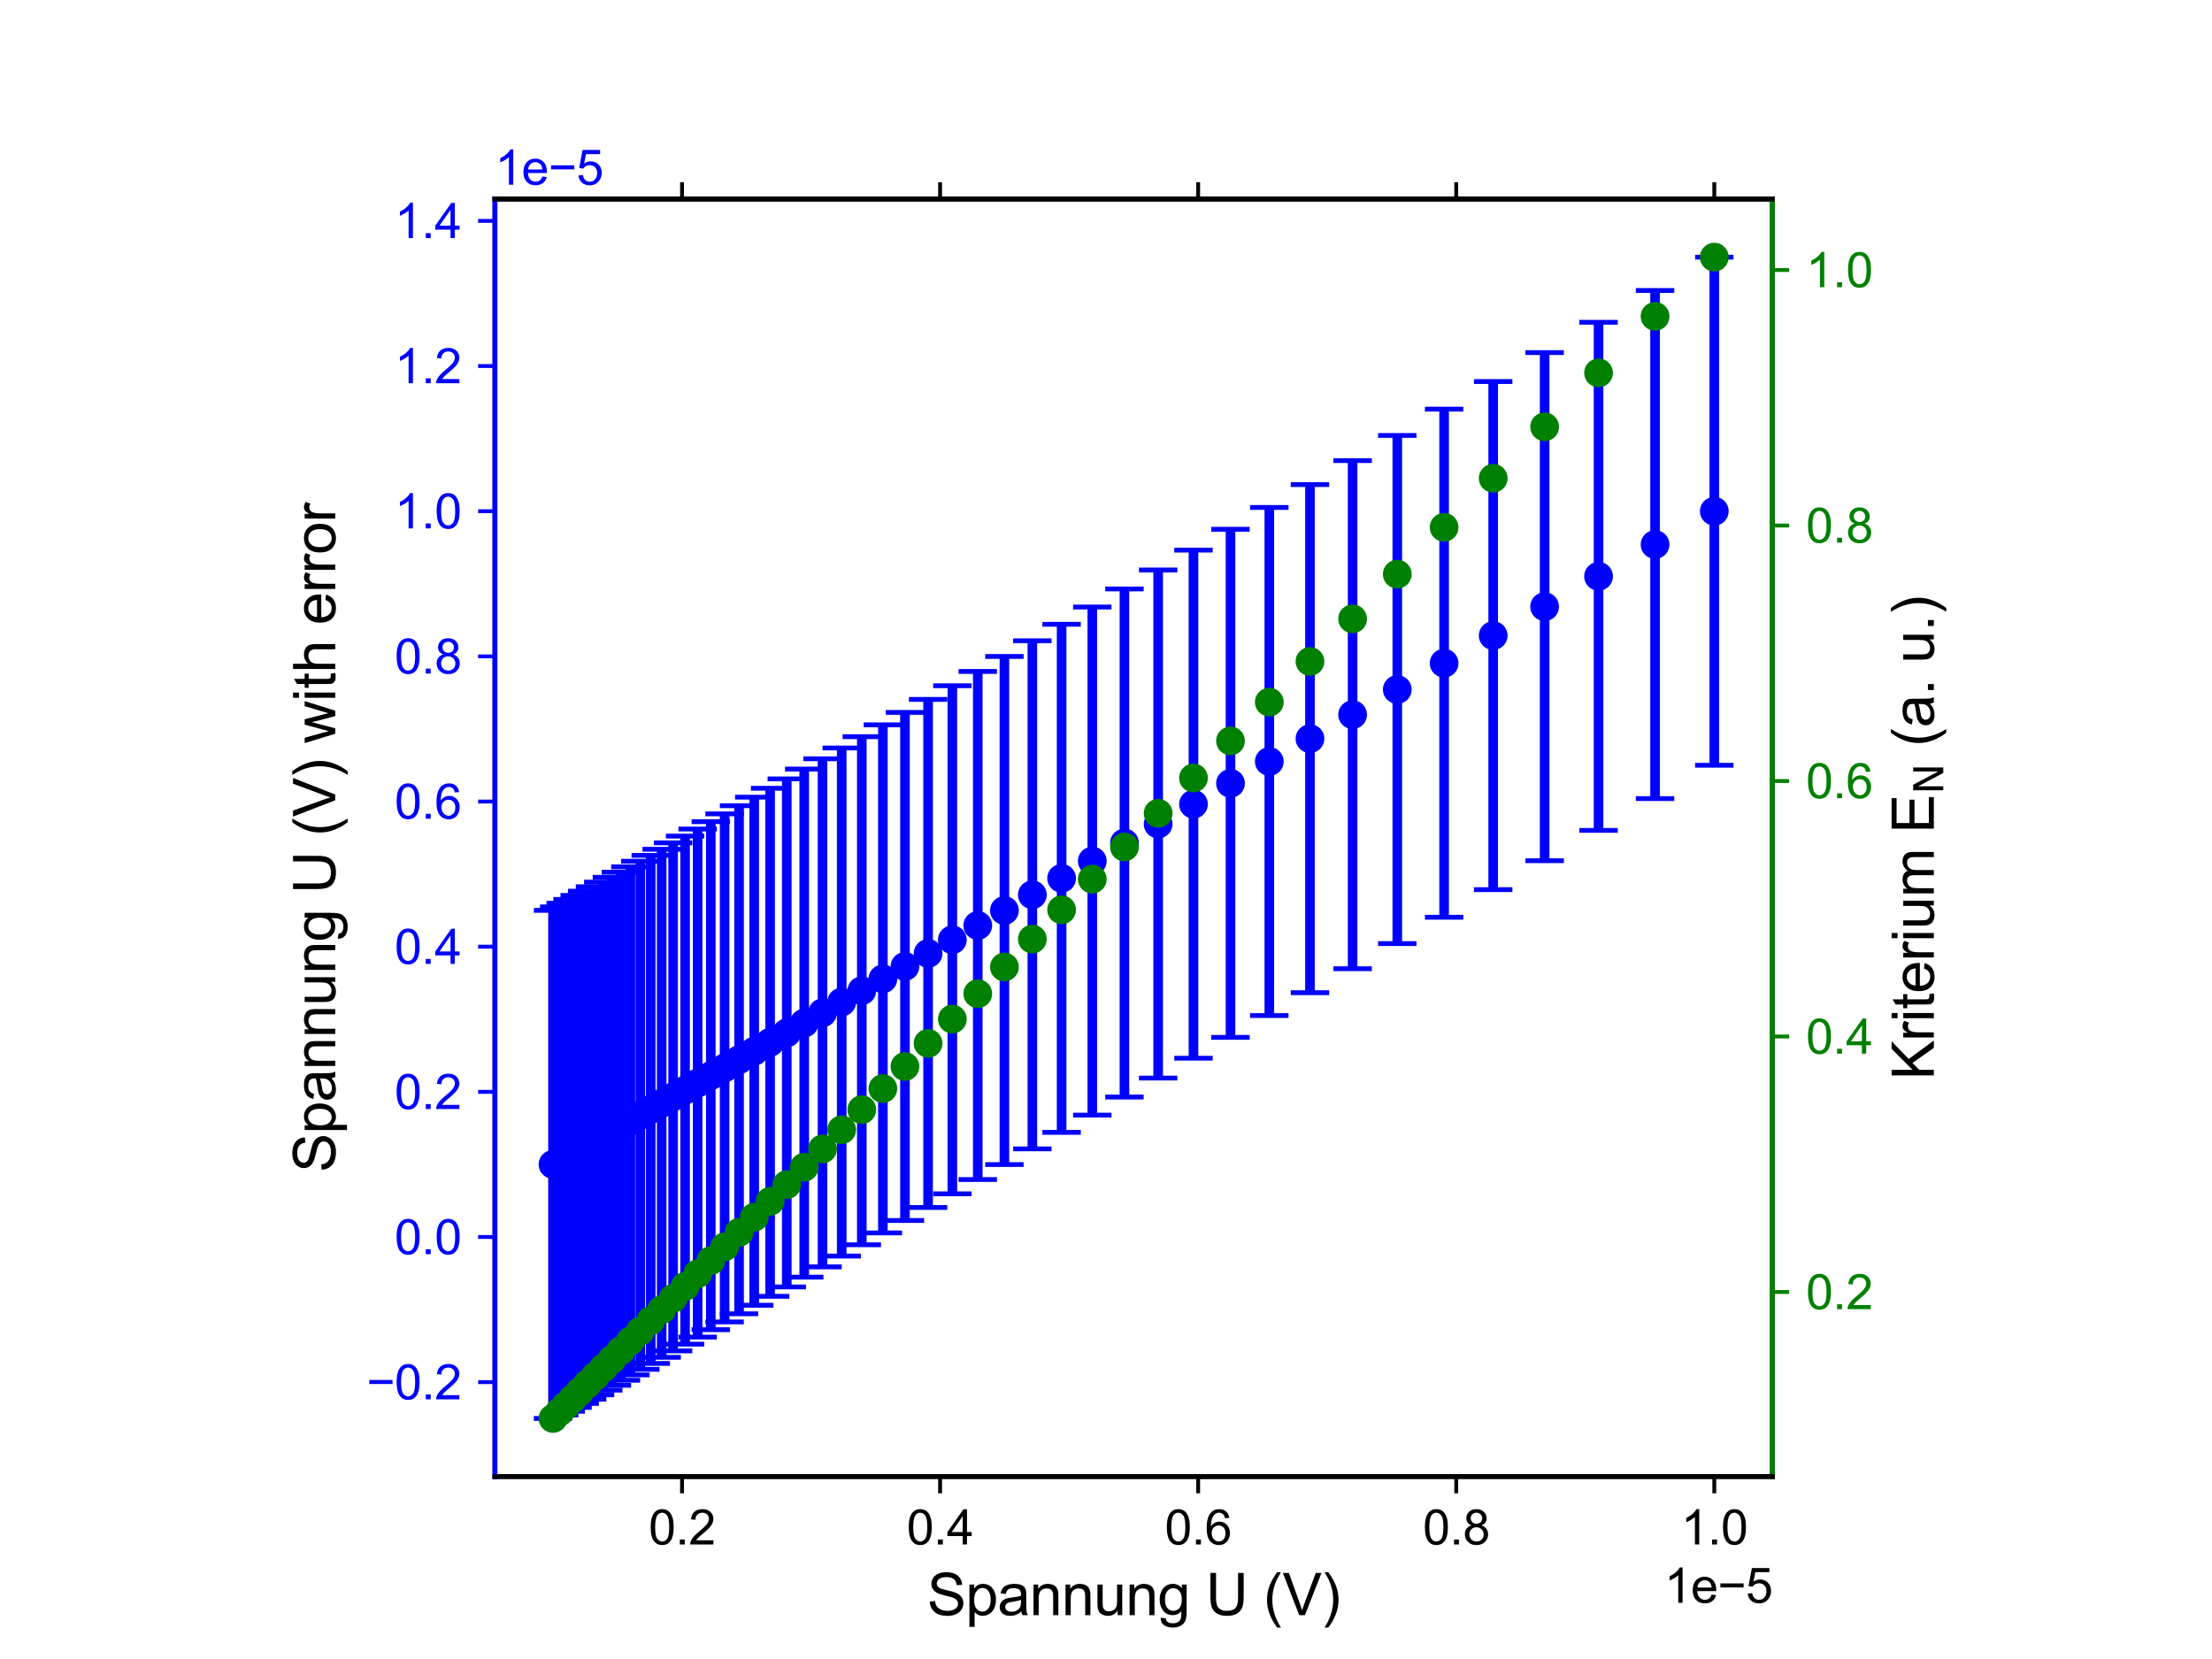 <?xml version="1.0" encoding="utf-8" standalone="no"?>
<!DOCTYPE svg PUBLIC "-//W3C//DTD SVG 1.1//EN"
  "http://www.w3.org/Graphics/SVG/1.1/DTD/svg11.dtd">
<svg height="345.6pt" version="1.1" viewBox="0 0 460.8 345.6" width="460.8pt" xmlns="http://www.w3.org/2000/svg" xmlns:xlink="http://www.w3.org/1999/xlink">
 <defs>
  <style type="text/css">*{stroke-linecap:butt;stroke-linejoin:round;}</style>
 </defs>
 <g id="figure_1">
  <g id="patch_1">
   <path d="M 0 345.6 
L 460.8 345.6 
L 460.8 0 
L 0 0 
z
" style="fill:#ffffff;"/>
  </g>
  <g id="axes_1">
   <g id="patch_2">
    <path d="M 103.104 307.584 
L 369.216 307.584 
L 369.216 41.472 
L 103.104 41.472 
z
" style="fill:#ffffff;"/>
   </g>
   <g id="matplotlib.axis_1">
    <g id="xtick_1">
     <g id="line2d_1">
      <defs>
       <path d="M 0 0 
L 0 3.5 
" id="m801ba974cd" style="stroke:#000000;stroke-width:0.8;"/>
      </defs>
      <g>
       <use style="stroke:#000000;stroke-width:0.8;" x="142.08" xlink:href="#m801ba974cd" y="307.584"/>
      </g>
     </g>
     <g id="line2d_2">
      <defs>
       <path d="M 0 0 
L 0 -3.5 
" id="m99ee99dbc4" style="stroke:#000000;stroke-width:0.8;"/>
      </defs>
      <g>
       <use style="stroke:#000000;stroke-width:0.8;" x="142.08" xlink:href="#m99ee99dbc4" y="41.472"/>
      </g>
     </g>
     <g id="text_1">
      <!-- 0.2 -->
      <g transform="translate(135.13 321.742)scale(0.1 -0.1)">
       <defs>
        <path d="M 266 2259 
Q 266 3072 433 3567 
Q 600 4063 929 4331 
Q 1259 4600 1759 4600 
Q 2128 4600 2406 4451 
Q 2684 4303 2865 4023 
Q 3047 3744 3150 3342 
Q 3253 2941 3253 2259 
Q 3253 1453 3087 958 
Q 2922 463 2592 192 
Q 2263 -78 1759 -78 
Q 1097 -78 719 397 
Q 266 969 266 2259 
z
M 844 2259 
Q 844 1131 1108 757 
Q 1372 384 1759 384 
Q 2147 384 2411 759 
Q 2675 1134 2675 2259 
Q 2675 3391 2411 3762 
Q 2147 4134 1753 4134 
Q 1366 4134 1134 3806 
Q 844 3388 844 2259 
z
" id="ArialMT-30" transform="scale(0.016)"/>
        <path d="M 581 0 
L 581 641 
L 1222 641 
L 1222 0 
L 581 0 
z
" id="ArialMT-2e" transform="scale(0.016)"/>
        <path d="M 3222 541 
L 3222 0 
L 194 0 
Q 188 203 259 391 
Q 375 700 629 1000 
Q 884 1300 1366 1694 
Q 2113 2306 2375 2664 
Q 2638 3022 2638 3341 
Q 2638 3675 2398 3904 
Q 2159 4134 1775 4134 
Q 1369 4134 1125 3890 
Q 881 3647 878 3216 
L 300 3275 
Q 359 3922 746 4261 
Q 1134 4600 1788 4600 
Q 2447 4600 2831 4234 
Q 3216 3869 3216 3328 
Q 3216 3053 3103 2787 
Q 2991 2522 2730 2228 
Q 2469 1934 1863 1422 
Q 1356 997 1212 845 
Q 1069 694 975 541 
L 3222 541 
z
" id="ArialMT-32" transform="scale(0.016)"/>
       </defs>
       <use xlink:href="#ArialMT-30"/>
       <use x="55.615" xlink:href="#ArialMT-2e"/>
       <use x="83.398" xlink:href="#ArialMT-32"/>
      </g>
     </g>
    </g>
    <g id="xtick_2">
     <g id="line2d_3">
      <g>
       <use style="stroke:#000000;stroke-width:0.8;" x="195.84" xlink:href="#m801ba974cd" y="307.584"/>
      </g>
     </g>
     <g id="line2d_4">
      <g>
       <use style="stroke:#000000;stroke-width:0.8;" x="195.84" xlink:href="#m99ee99dbc4" y="41.472"/>
      </g>
     </g>
     <g id="text_2">
      <!-- 0.4 -->
      <g transform="translate(188.89 321.742)scale(0.1 -0.1)">
       <defs>
        <path d="M 2069 0 
L 2069 1097 
L 81 1097 
L 81 1613 
L 2172 4581 
L 2631 4581 
L 2631 1613 
L 3250 1613 
L 3250 1097 
L 2631 1097 
L 2631 0 
L 2069 0 
z
M 2069 1613 
L 2069 3678 
L 634 1613 
L 2069 1613 
z
" id="ArialMT-34" transform="scale(0.016)"/>
       </defs>
       <use xlink:href="#ArialMT-30"/>
       <use x="55.615" xlink:href="#ArialMT-2e"/>
       <use x="83.398" xlink:href="#ArialMT-34"/>
      </g>
     </g>
    </g>
    <g id="xtick_3">
     <g id="line2d_5">
      <g>
       <use style="stroke:#000000;stroke-width:0.8;" x="249.6" xlink:href="#m801ba974cd" y="307.584"/>
      </g>
     </g>
     <g id="line2d_6">
      <g>
       <use style="stroke:#000000;stroke-width:0.8;" x="249.6" xlink:href="#m99ee99dbc4" y="41.472"/>
      </g>
     </g>
     <g id="text_3">
      <!-- 0.6 -->
      <g transform="translate(242.65 321.742)scale(0.1 -0.1)">
       <defs>
        <path d="M 3184 3459 
L 2625 3416 
Q 2550 3747 2413 3897 
Q 2184 4138 1850 4138 
Q 1581 4138 1378 3988 
Q 1113 3794 959 3422 
Q 806 3050 800 2363 
Q 1003 2672 1297 2822 
Q 1591 2972 1913 2972 
Q 2475 2972 2870 2558 
Q 3266 2144 3266 1488 
Q 3266 1056 3080 686 
Q 2894 316 2569 119 
Q 2244 -78 1831 -78 
Q 1128 -78 684 439 
Q 241 956 241 2144 
Q 241 3472 731 4075 
Q 1159 4600 1884 4600 
Q 2425 4600 2770 4297 
Q 3116 3994 3184 3459 
z
M 888 1484 
Q 888 1194 1011 928 
Q 1134 663 1356 523 
Q 1578 384 1822 384 
Q 2178 384 2434 671 
Q 2691 959 2691 1453 
Q 2691 1928 2437 2201 
Q 2184 2475 1800 2475 
Q 1419 2475 1153 2201 
Q 888 1928 888 1484 
z
" id="ArialMT-36" transform="scale(0.016)"/>
       </defs>
       <use xlink:href="#ArialMT-30"/>
       <use x="55.615" xlink:href="#ArialMT-2e"/>
       <use x="83.398" xlink:href="#ArialMT-36"/>
      </g>
     </g>
    </g>
    <g id="xtick_4">
     <g id="line2d_7">
      <g>
       <use style="stroke:#000000;stroke-width:0.8;" x="303.36" xlink:href="#m801ba974cd" y="307.584"/>
      </g>
     </g>
     <g id="line2d_8">
      <g>
       <use style="stroke:#000000;stroke-width:0.8;" x="303.36" xlink:href="#m99ee99dbc4" y="41.472"/>
      </g>
     </g>
     <g id="text_4">
      <!-- 0.8 -->
      <g transform="translate(296.41 321.742)scale(0.1 -0.1)">
       <defs>
        <path d="M 1131 2484 
Q 781 2613 612 2850 
Q 444 3088 444 3419 
Q 444 3919 803 4259 
Q 1163 4600 1759 4600 
Q 2359 4600 2725 4251 
Q 3091 3903 3091 3403 
Q 3091 3084 2923 2848 
Q 2756 2613 2416 2484 
Q 2838 2347 3058 2040 
Q 3278 1734 3278 1309 
Q 3278 722 2862 322 
Q 2447 -78 1769 -78 
Q 1091 -78 675 323 
Q 259 725 259 1325 
Q 259 1772 486 2073 
Q 713 2375 1131 2484 
z
M 1019 3438 
Q 1019 3113 1228 2906 
Q 1438 2700 1772 2700 
Q 2097 2700 2305 2904 
Q 2513 3109 2513 3406 
Q 2513 3716 2298 3927 
Q 2084 4138 1766 4138 
Q 1444 4138 1231 3931 
Q 1019 3725 1019 3438 
z
M 838 1322 
Q 838 1081 952 856 
Q 1066 631 1291 507 
Q 1516 384 1775 384 
Q 2178 384 2440 643 
Q 2703 903 2703 1303 
Q 2703 1709 2433 1975 
Q 2163 2241 1756 2241 
Q 1359 2241 1098 1978 
Q 838 1716 838 1322 
z
" id="ArialMT-38" transform="scale(0.016)"/>
       </defs>
       <use xlink:href="#ArialMT-30"/>
       <use x="55.615" xlink:href="#ArialMT-2e"/>
       <use x="83.398" xlink:href="#ArialMT-38"/>
      </g>
     </g>
    </g>
    <g id="xtick_5">
     <g id="line2d_9">
      <g>
       <use style="stroke:#000000;stroke-width:0.8;" x="357.12" xlink:href="#m801ba974cd" y="307.584"/>
      </g>
     </g>
     <g id="line2d_10">
      <g>
       <use style="stroke:#000000;stroke-width:0.8;" x="357.12" xlink:href="#m99ee99dbc4" y="41.472"/>
      </g>
     </g>
     <g id="text_5">
      <!-- 1.0 -->
      <g transform="translate(350.17 321.742)scale(0.1 -0.1)">
       <defs>
        <path d="M 2384 0 
L 1822 0 
L 1822 3584 
Q 1619 3391 1289 3197 
Q 959 3003 697 2906 
L 697 3450 
Q 1169 3672 1522 3987 
Q 1875 4303 2022 4600 
L 2384 4600 
L 2384 0 
z
" id="ArialMT-31" transform="scale(0.016)"/>
       </defs>
       <use xlink:href="#ArialMT-31"/>
       <use x="55.615" xlink:href="#ArialMT-2e"/>
       <use x="83.398" xlink:href="#ArialMT-30"/>
      </g>
     </g>
    </g>
    <g id="text_6">
     <!-- Spannung U (V) -->
     <g transform="translate(193.137 336.465)scale(0.12 -0.12)">
      <defs>
       <path d="M 288 1472 
L 859 1522 
Q 900 1178 1048 958 
Q 1197 738 1509 602 
Q 1822 466 2213 466 
Q 2559 466 2825 569 
Q 3091 672 3220 851 
Q 3350 1031 3350 1244 
Q 3350 1459 3225 1620 
Q 3100 1781 2813 1891 
Q 2628 1963 1997 2114 
Q 1366 2266 1113 2400 
Q 784 2572 623 2826 
Q 463 3081 463 3397 
Q 463 3744 659 4045 
Q 856 4347 1234 4503 
Q 1613 4659 2075 4659 
Q 2584 4659 2973 4495 
Q 3363 4331 3572 4012 
Q 3781 3694 3797 3291 
L 3216 3247 
Q 3169 3681 2898 3903 
Q 2628 4125 2100 4125 
Q 1550 4125 1298 3923 
Q 1047 3722 1047 3438 
Q 1047 3191 1225 3031 
Q 1400 2872 2139 2705 
Q 2878 2538 3153 2413 
Q 3553 2228 3743 1945 
Q 3934 1663 3934 1294 
Q 3934 928 3725 604 
Q 3516 281 3123 101 
Q 2731 -78 2241 -78 
Q 1619 -78 1198 103 
Q 778 284 539 648 
Q 300 1013 288 1472 
z
" id="ArialMT-53" transform="scale(0.016)"/>
       <path d="M 422 -1272 
L 422 3319 
L 934 3319 
L 934 2888 
Q 1116 3141 1344 3267 
Q 1572 3394 1897 3394 
Q 2322 3394 2647 3175 
Q 2972 2956 3137 2557 
Q 3303 2159 3303 1684 
Q 3303 1175 3120 767 
Q 2938 359 2589 142 
Q 2241 -75 1856 -75 
Q 1575 -75 1351 44 
Q 1128 163 984 344 
L 984 -1272 
L 422 -1272 
z
M 931 1641 
Q 931 1000 1190 694 
Q 1450 388 1819 388 
Q 2194 388 2461 705 
Q 2728 1022 2728 1688 
Q 2728 2322 2467 2637 
Q 2206 2953 1844 2953 
Q 1484 2953 1207 2617 
Q 931 2281 931 1641 
z
" id="ArialMT-70" transform="scale(0.016)"/>
       <path d="M 2588 409 
Q 2275 144 1986 34 
Q 1697 -75 1366 -75 
Q 819 -75 525 192 
Q 231 459 231 875 
Q 231 1119 342 1320 
Q 453 1522 633 1644 
Q 813 1766 1038 1828 
Q 1203 1872 1538 1913 
Q 2219 1994 2541 2106 
Q 2544 2222 2544 2253 
Q 2544 2597 2384 2738 
Q 2169 2928 1744 2928 
Q 1347 2928 1158 2789 
Q 969 2650 878 2297 
L 328 2372 
Q 403 2725 575 2942 
Q 747 3159 1072 3276 
Q 1397 3394 1825 3394 
Q 2250 3394 2515 3294 
Q 2781 3194 2906 3042 
Q 3031 2891 3081 2659 
Q 3109 2516 3109 2141 
L 3109 1391 
Q 3109 606 3145 398 
Q 3181 191 3288 0 
L 2700 0 
Q 2613 175 2588 409 
z
M 2541 1666 
Q 2234 1541 1622 1453 
Q 1275 1403 1131 1340 
Q 988 1278 909 1158 
Q 831 1038 831 891 
Q 831 666 1001 516 
Q 1172 366 1500 366 
Q 1825 366 2078 508 
Q 2331 650 2450 897 
Q 2541 1088 2541 1459 
L 2541 1666 
z
" id="ArialMT-61" transform="scale(0.016)"/>
       <path d="M 422 0 
L 422 3319 
L 928 3319 
L 928 2847 
Q 1294 3394 1984 3394 
Q 2284 3394 2536 3286 
Q 2788 3178 2913 3003 
Q 3038 2828 3088 2588 
Q 3119 2431 3119 2041 
L 3119 0 
L 2556 0 
L 2556 2019 
Q 2556 2363 2490 2533 
Q 2425 2703 2258 2804 
Q 2091 2906 1866 2906 
Q 1506 2906 1245 2678 
Q 984 2450 984 1813 
L 984 0 
L 422 0 
z
" id="ArialMT-6e" transform="scale(0.016)"/>
       <path d="M 2597 0 
L 2597 488 
Q 2209 -75 1544 -75 
Q 1250 -75 995 37 
Q 741 150 617 320 
Q 494 491 444 738 
Q 409 903 409 1263 
L 409 3319 
L 972 3319 
L 972 1478 
Q 972 1038 1006 884 
Q 1059 663 1231 536 
Q 1403 409 1656 409 
Q 1909 409 2131 539 
Q 2353 669 2445 892 
Q 2538 1116 2538 1541 
L 2538 3319 
L 3100 3319 
L 3100 0 
L 2597 0 
z
" id="ArialMT-75" transform="scale(0.016)"/>
       <path d="M 319 -275 
L 866 -356 
Q 900 -609 1056 -725 
Q 1266 -881 1628 -881 
Q 2019 -881 2231 -725 
Q 2444 -569 2519 -288 
Q 2563 -116 2559 434 
Q 2191 0 1641 0 
Q 956 0 581 494 
Q 206 988 206 1678 
Q 206 2153 378 2554 
Q 550 2956 876 3175 
Q 1203 3394 1644 3394 
Q 2231 3394 2613 2919 
L 2613 3319 
L 3131 3319 
L 3131 450 
Q 3131 -325 2973 -648 
Q 2816 -972 2473 -1159 
Q 2131 -1347 1631 -1347 
Q 1038 -1347 672 -1080 
Q 306 -813 319 -275 
z
M 784 1719 
Q 784 1066 1043 766 
Q 1303 466 1694 466 
Q 2081 466 2343 764 
Q 2606 1063 2606 1700 
Q 2606 2309 2336 2618 
Q 2066 2928 1684 2928 
Q 1309 2928 1046 2623 
Q 784 2319 784 1719 
z
" id="ArialMT-67" transform="scale(0.016)"/>
       <path id="ArialMT-20" transform="scale(0.016)"/>
       <path d="M 3500 4581 
L 4106 4581 
L 4106 1934 
Q 4106 1244 3950 837 
Q 3794 431 3386 176 
Q 2978 -78 2316 -78 
Q 1672 -78 1262 144 
Q 853 366 678 786 
Q 503 1206 503 1934 
L 503 4581 
L 1109 4581 
L 1109 1938 
Q 1109 1341 1220 1058 
Q 1331 775 1601 622 
Q 1872 469 2263 469 
Q 2931 469 3215 772 
Q 3500 1075 3500 1938 
L 3500 4581 
z
" id="ArialMT-55" transform="scale(0.016)"/>
       <path d="M 1497 -1347 
Q 1031 -759 709 28 
Q 388 816 388 1659 
Q 388 2403 628 3084 
Q 909 3875 1497 4659 
L 1900 4659 
Q 1522 4009 1400 3731 
Q 1209 3300 1100 2831 
Q 966 2247 966 1656 
Q 966 153 1900 -1347 
L 1497 -1347 
z
" id="ArialMT-28" transform="scale(0.016)"/>
       <path d="M 1803 0 
L 28 4581 
L 684 4581 
L 1875 1253 
Q 2019 853 2116 503 
Q 2222 878 2363 1253 
L 3600 4581 
L 4219 4581 
L 2425 0 
L 1803 0 
z
" id="ArialMT-56" transform="scale(0.016)"/>
       <path d="M 791 -1347 
L 388 -1347 
Q 1322 153 1322 1656 
Q 1322 2244 1188 2822 
Q 1081 3291 891 3722 
Q 769 4003 388 4659 
L 791 4659 
Q 1378 3875 1659 3084 
Q 1900 2403 1900 1659 
Q 1900 816 1576 28 
Q 1253 -759 791 -1347 
z
" id="ArialMT-29" transform="scale(0.016)"/>
      </defs>
      <use xlink:href="#ArialMT-53"/>
      <use x="66.699" xlink:href="#ArialMT-70"/>
      <use x="122.314" xlink:href="#ArialMT-61"/>
      <use x="177.93" xlink:href="#ArialMT-6e"/>
      <use x="233.545" xlink:href="#ArialMT-6e"/>
      <use x="289.16" xlink:href="#ArialMT-75"/>
      <use x="344.775" xlink:href="#ArialMT-6e"/>
      <use x="400.391" xlink:href="#ArialMT-67"/>
      <use x="456.006" xlink:href="#ArialMT-20"/>
      <use x="483.789" xlink:href="#ArialMT-55"/>
      <use x="556.006" xlink:href="#ArialMT-20"/>
      <use x="583.789" xlink:href="#ArialMT-28"/>
      <use x="617.09" xlink:href="#ArialMT-56"/>
      <use x="683.789" xlink:href="#ArialMT-29"/>
     </g>
    </g>
    <g id="text_7">
     <!-- 1e−5 -->
     <g transform="translate(346.693 333.887)scale(0.1 -0.1)">
      <defs>
       <path d="M 2694 1069 
L 3275 997 
Q 3138 488 2766 206 
Q 2394 -75 1816 -75 
Q 1088 -75 661 373 
Q 234 822 234 1631 
Q 234 2469 665 2931 
Q 1097 3394 1784 3394 
Q 2450 3394 2872 2941 
Q 3294 2488 3294 1666 
Q 3294 1616 3291 1516 
L 816 1516 
Q 847 969 1125 678 
Q 1403 388 1819 388 
Q 2128 388 2347 550 
Q 2566 713 2694 1069 
z
M 847 1978 
L 2700 1978 
Q 2663 2397 2488 2606 
Q 2219 2931 1791 2931 
Q 1403 2931 1139 2672 
Q 875 2413 847 1978 
z
" id="ArialMT-65" transform="scale(0.016)"/>
       <path d="M 3381 1997 
L 356 1997 
L 356 2522 
L 3381 2522 
L 3381 1997 
z
" id="ArialMT-2212" transform="scale(0.016)"/>
       <path d="M 266 1200 
L 856 1250 
Q 922 819 1161 601 
Q 1400 384 1738 384 
Q 2144 384 2425 690 
Q 2706 997 2706 1503 
Q 2706 1984 2436 2262 
Q 2166 2541 1728 2541 
Q 1456 2541 1237 2417 
Q 1019 2294 894 2097 
L 366 2166 
L 809 4519 
L 3088 4519 
L 3088 3981 
L 1259 3981 
L 1013 2750 
Q 1425 3038 1878 3038 
Q 2478 3038 2890 2622 
Q 3303 2206 3303 1553 
Q 3303 931 2941 478 
Q 2500 -78 1738 -78 
Q 1113 -78 717 272 
Q 322 622 266 1200 
z
" id="ArialMT-35" transform="scale(0.016)"/>
      </defs>
      <use xlink:href="#ArialMT-31"/>
      <use x="55.615" xlink:href="#ArialMT-65"/>
      <use x="111.23" xlink:href="#ArialMT-2212"/>
      <use x="169.629" xlink:href="#ArialMT-35"/>
     </g>
    </g>
   </g>
   <g id="matplotlib.axis_2">
    <g id="ytick_1">
     <g id="line2d_11">
      <defs>
       <path d="M 0 0 
L -3.5 0 
" id="mefb0c34ebc" style="stroke:#0000ff;stroke-width:0.8;"/>
      </defs>
      <g>
       <use style="fill:#0000ff;stroke:#0000ff;stroke-width:0.8;" x="103.104" xlink:href="#mefb0c34ebc" y="287.928"/>
      </g>
     </g>
     <g id="text_8">
      <!-- −0.2 -->
      <g style="fill:#0000ff;" transform="translate(76.363 291.506)scale(0.1 -0.1)">
       <use xlink:href="#ArialMT-2212"/>
       <use x="58.398" xlink:href="#ArialMT-30"/>
       <use x="114.014" xlink:href="#ArialMT-2e"/>
       <use x="141.797" xlink:href="#ArialMT-32"/>
      </g>
     </g>
    </g>
    <g id="ytick_2">
     <g id="line2d_12">
      <g>
       <use style="fill:#0000ff;stroke:#0000ff;stroke-width:0.8;" x="103.104" xlink:href="#mefb0c34ebc" y="257.689"/>
      </g>
     </g>
     <g id="text_9">
      <!-- 0.0 -->
      <g style="fill:#0000ff;" transform="translate(82.204 261.267)scale(0.1 -0.1)">
       <use xlink:href="#ArialMT-30"/>
       <use x="55.615" xlink:href="#ArialMT-2e"/>
       <use x="83.398" xlink:href="#ArialMT-30"/>
      </g>
     </g>
    </g>
    <g id="ytick_3">
     <g id="line2d_13">
      <g>
       <use style="fill:#0000ff;stroke:#0000ff;stroke-width:0.8;" x="103.104" xlink:href="#mefb0c34ebc" y="227.45"/>
      </g>
     </g>
     <g id="text_10">
      <!-- 0.2 -->
      <g style="fill:#0000ff;" transform="translate(82.204 231.028)scale(0.1 -0.1)">
       <use xlink:href="#ArialMT-30"/>
       <use x="55.615" xlink:href="#ArialMT-2e"/>
       <use x="83.398" xlink:href="#ArialMT-32"/>
      </g>
     </g>
    </g>
    <g id="ytick_4">
     <g id="line2d_14">
      <g>
       <use style="fill:#0000ff;stroke:#0000ff;stroke-width:0.8;" x="103.104" xlink:href="#mefb0c34ebc" y="197.211"/>
      </g>
     </g>
     <g id="text_11">
      <!-- 0.4 -->
      <g style="fill:#0000ff;" transform="translate(82.204 200.79)scale(0.1 -0.1)">
       <use xlink:href="#ArialMT-30"/>
       <use x="55.615" xlink:href="#ArialMT-2e"/>
       <use x="83.398" xlink:href="#ArialMT-34"/>
      </g>
     </g>
    </g>
    <g id="ytick_5">
     <g id="line2d_15">
      <g>
       <use style="fill:#0000ff;stroke:#0000ff;stroke-width:0.8;" x="103.104" xlink:href="#mefb0c34ebc" y="166.972"/>
      </g>
     </g>
     <g id="text_12">
      <!-- 0.6 -->
      <g style="fill:#0000ff;" transform="translate(82.204 170.551)scale(0.1 -0.1)">
       <use xlink:href="#ArialMT-30"/>
       <use x="55.615" xlink:href="#ArialMT-2e"/>
       <use x="83.398" xlink:href="#ArialMT-36"/>
      </g>
     </g>
    </g>
    <g id="ytick_6">
     <g id="line2d_16">
      <g>
       <use style="fill:#0000ff;stroke:#0000ff;stroke-width:0.8;" x="103.104" xlink:href="#mefb0c34ebc" y="136.733"/>
      </g>
     </g>
     <g id="text_13">
      <!-- 0.8 -->
      <g style="fill:#0000ff;" transform="translate(82.204 140.312)scale(0.1 -0.1)">
       <use xlink:href="#ArialMT-30"/>
       <use x="55.615" xlink:href="#ArialMT-2e"/>
       <use x="83.398" xlink:href="#ArialMT-38"/>
      </g>
     </g>
    </g>
    <g id="ytick_7">
     <g id="line2d_17">
      <g>
       <use style="fill:#0000ff;stroke:#0000ff;stroke-width:0.8;" x="103.104" xlink:href="#mefb0c34ebc" y="106.494"/>
      </g>
     </g>
     <g id="text_14">
      <!-- 1.0 -->
      <g style="fill:#0000ff;" transform="translate(82.204 110.073)scale(0.1 -0.1)">
       <use xlink:href="#ArialMT-31"/>
       <use x="55.615" xlink:href="#ArialMT-2e"/>
       <use x="83.398" xlink:href="#ArialMT-30"/>
      </g>
     </g>
    </g>
    <g id="ytick_8">
     <g id="line2d_18">
      <g>
       <use style="fill:#0000ff;stroke:#0000ff;stroke-width:0.8;" x="103.104" xlink:href="#mefb0c34ebc" y="76.255"/>
      </g>
     </g>
     <g id="text_15">
      <!-- 1.2 -->
      <g style="fill:#0000ff;" transform="translate(82.204 79.834)scale(0.1 -0.1)">
       <use xlink:href="#ArialMT-31"/>
       <use x="55.615" xlink:href="#ArialMT-2e"/>
       <use x="83.398" xlink:href="#ArialMT-32"/>
      </g>
     </g>
    </g>
    <g id="ytick_9">
     <g id="line2d_19">
      <g>
       <use style="fill:#0000ff;stroke:#0000ff;stroke-width:0.8;" x="103.104" xlink:href="#mefb0c34ebc" y="46.016"/>
      </g>
     </g>
     <g id="text_16">
      <!-- 1.4 -->
      <g style="fill:#0000ff;" transform="translate(82.204 49.595)scale(0.1 -0.1)">
       <use xlink:href="#ArialMT-31"/>
       <use x="55.615" xlink:href="#ArialMT-2e"/>
       <use x="83.398" xlink:href="#ArialMT-34"/>
      </g>
     </g>
    </g>
    <g id="text_17">
     <!-- Spannung U (V) with error -->
     <g transform="translate(69.838 244.221)rotate(-90)scale(0.12 -0.12)">
      <defs>
       <path d="M 1034 0 
L 19 3319 
L 600 3319 
L 1128 1403 
L 1325 691 
Q 1338 744 1497 1375 
L 2025 3319 
L 2603 3319 
L 3100 1394 
L 3266 759 
L 3456 1400 
L 4025 3319 
L 4572 3319 
L 3534 0 
L 2950 0 
L 2422 1988 
L 2294 2553 
L 1622 0 
L 1034 0 
z
" id="ArialMT-77" transform="scale(0.016)"/>
       <path d="M 425 3934 
L 425 4581 
L 988 4581 
L 988 3934 
L 425 3934 
z
M 425 0 
L 425 3319 
L 988 3319 
L 988 0 
L 425 0 
z
" id="ArialMT-69" transform="scale(0.016)"/>
       <path d="M 1650 503 
L 1731 6 
Q 1494 -44 1306 -44 
Q 1000 -44 831 53 
Q 663 150 594 308 
Q 525 466 525 972 
L 525 2881 
L 113 2881 
L 113 3319 
L 525 3319 
L 525 4141 
L 1084 4478 
L 1084 3319 
L 1650 3319 
L 1650 2881 
L 1084 2881 
L 1084 941 
Q 1084 700 1114 631 
Q 1144 563 1211 522 
Q 1278 481 1403 481 
Q 1497 481 1650 503 
z
" id="ArialMT-74" transform="scale(0.016)"/>
       <path d="M 422 0 
L 422 4581 
L 984 4581 
L 984 2938 
Q 1378 3394 1978 3394 
Q 2347 3394 2619 3248 
Q 2891 3103 3008 2847 
Q 3125 2591 3125 2103 
L 3125 0 
L 2563 0 
L 2563 2103 
Q 2563 2525 2380 2717 
Q 2197 2909 1863 2909 
Q 1613 2909 1392 2779 
Q 1172 2650 1078 2428 
Q 984 2206 984 1816 
L 984 0 
L 422 0 
z
" id="ArialMT-68" transform="scale(0.016)"/>
       <path d="M 416 0 
L 416 3319 
L 922 3319 
L 922 2816 
Q 1116 3169 1280 3281 
Q 1444 3394 1641 3394 
Q 1925 3394 2219 3213 
L 2025 2691 
Q 1819 2813 1613 2813 
Q 1428 2813 1281 2702 
Q 1134 2591 1072 2394 
Q 978 2094 978 1738 
L 978 0 
L 416 0 
z
" id="ArialMT-72" transform="scale(0.016)"/>
       <path d="M 213 1659 
Q 213 2581 725 3025 
Q 1153 3394 1769 3394 
Q 2453 3394 2887 2945 
Q 3322 2497 3322 1706 
Q 3322 1066 3130 698 
Q 2938 331 2570 128 
Q 2203 -75 1769 -75 
Q 1072 -75 642 372 
Q 213 819 213 1659 
z
M 791 1659 
Q 791 1022 1069 705 
Q 1347 388 1769 388 
Q 2188 388 2466 706 
Q 2744 1025 2744 1678 
Q 2744 2294 2464 2611 
Q 2184 2928 1769 2928 
Q 1347 2928 1069 2612 
Q 791 2297 791 1659 
z
" id="ArialMT-6f" transform="scale(0.016)"/>
      </defs>
      <use xlink:href="#ArialMT-53"/>
      <use x="66.699" xlink:href="#ArialMT-70"/>
      <use x="122.314" xlink:href="#ArialMT-61"/>
      <use x="177.93" xlink:href="#ArialMT-6e"/>
      <use x="233.545" xlink:href="#ArialMT-6e"/>
      <use x="289.16" xlink:href="#ArialMT-75"/>
      <use x="344.775" xlink:href="#ArialMT-6e"/>
      <use x="400.391" xlink:href="#ArialMT-67"/>
      <use x="456.006" xlink:href="#ArialMT-20"/>
      <use x="483.789" xlink:href="#ArialMT-55"/>
      <use x="556.006" xlink:href="#ArialMT-20"/>
      <use x="583.789" xlink:href="#ArialMT-28"/>
      <use x="617.09" xlink:href="#ArialMT-56"/>
      <use x="683.789" xlink:href="#ArialMT-29"/>
      <use x="717.09" xlink:href="#ArialMT-20"/>
      <use x="744.873" xlink:href="#ArialMT-77"/>
      <use x="817.09" xlink:href="#ArialMT-69"/>
      <use x="839.307" xlink:href="#ArialMT-74"/>
      <use x="867.09" xlink:href="#ArialMT-68"/>
      <use x="922.705" xlink:href="#ArialMT-20"/>
      <use x="950.488" xlink:href="#ArialMT-65"/>
      <use x="1006.104" xlink:href="#ArialMT-72"/>
      <use x="1039.404" xlink:href="#ArialMT-72"/>
      <use x="1072.705" xlink:href="#ArialMT-6f"/>
      <use x="1128.32" xlink:href="#ArialMT-72"/>
     </g>
    </g>
    <g id="text_18">
     <!-- 1e−5 -->
     <g style="fill:#0000ff;" transform="translate(103.104 38.472)scale(0.1 -0.1)">
      <use xlink:href="#ArialMT-31"/>
      <use x="55.615" xlink:href="#ArialMT-65"/>
      <use x="111.23" xlink:href="#ArialMT-2212"/>
      <use x="169.629" xlink:href="#ArialMT-35"/>
     </g>
    </g>
   </g>
   <g id="LineCollection_1">
    <path clip-path="url(#p0cb964c36f)" d="M 115.2 295.488 
L 115.2 189.65 
" style="fill:none;stroke:#0000ff;stroke-width:2;"/>
    <path clip-path="url(#p0cb964c36f)" d="M 116.493 294.761 
L 116.493 188.923 
" style="fill:none;stroke:#0000ff;stroke-width:2;"/>
    <path clip-path="url(#p0cb964c36f)" d="M 117.849 293.998 
L 117.849 188.16 
" style="fill:none;stroke:#0000ff;stroke-width:2;"/>
    <path clip-path="url(#p0cb964c36f)" d="M 119.27 293.199 
L 119.27 187.361 
" style="fill:none;stroke:#0000ff;stroke-width:2;"/>
    <path clip-path="url(#p0cb964c36f)" d="M 120.759 292.362 
L 120.759 186.523 
" style="fill:none;stroke:#0000ff;stroke-width:2;"/>
    <path clip-path="url(#p0cb964c36f)" d="M 122.319 291.484 
L 122.319 185.645 
" style="fill:none;stroke:#0000ff;stroke-width:2;"/>
    <path clip-path="url(#p0cb964c36f)" d="M 123.955 290.564 
L 123.955 184.725 
" style="fill:none;stroke:#0000ff;stroke-width:2;"/>
    <path clip-path="url(#p0cb964c36f)" d="M 125.67 289.599 
L 125.67 183.761 
" style="fill:none;stroke:#0000ff;stroke-width:2;"/>
    <path clip-path="url(#p0cb964c36f)" d="M 127.467 288.589 
L 127.467 182.75 
" style="fill:none;stroke:#0000ff;stroke-width:2;"/>
    <path clip-path="url(#p0cb964c36f)" d="M 129.35 287.529 
L 129.35 181.691 
" style="fill:none;stroke:#0000ff;stroke-width:2;"/>
    <path clip-path="url(#p0cb964c36f)" d="M 131.324 286.419 
L 131.324 180.58 
" style="fill:none;stroke:#0000ff;stroke-width:2;"/>
    <path clip-path="url(#p0cb964c36f)" d="M 133.393 285.255 
L 133.393 179.416 
" style="fill:none;stroke:#0000ff;stroke-width:2;"/>
    <path clip-path="url(#p0cb964c36f)" d="M 135.562 284.035 
L 135.562 178.196 
" style="fill:none;stroke:#0000ff;stroke-width:2;"/>
    <path clip-path="url(#p0cb964c36f)" d="M 137.835 282.757 
L 137.835 176.918 
" style="fill:none;stroke:#0000ff;stroke-width:2;"/>
    <path clip-path="url(#p0cb964c36f)" d="M 140.217 281.417 
L 140.217 175.578 
" style="fill:none;stroke:#0000ff;stroke-width:2;"/>
    <path clip-path="url(#p0cb964c36f)" d="M 142.714 280.013 
L 142.714 174.173 
" style="fill:none;stroke:#0000ff;stroke-width:2;"/>
    <path clip-path="url(#p0cb964c36f)" d="M 145.331 278.541 
L 145.331 172.701 
" style="fill:none;stroke:#0000ff;stroke-width:2;"/>
    <path clip-path="url(#p0cb964c36f)" d="M 148.074 276.998 
L 148.074 171.158 
" style="fill:none;stroke:#0000ff;stroke-width:2;"/>
    <path clip-path="url(#p0cb964c36f)" d="M 150.949 275.381 
L 150.949 169.541 
" style="fill:none;stroke:#0000ff;stroke-width:2;"/>
    <path clip-path="url(#p0cb964c36f)" d="M 153.962 273.686 
L 153.962 167.846 
" style="fill:none;stroke:#0000ff;stroke-width:2;"/>
    <path clip-path="url(#p0cb964c36f)" d="M 157.121 271.91 
L 157.121 166.069 
" style="fill:none;stroke:#0000ff;stroke-width:2;"/>
    <path clip-path="url(#p0cb964c36f)" d="M 160.431 270.048 
L 160.431 164.207 
" style="fill:none;stroke:#0000ff;stroke-width:2;"/>
    <path clip-path="url(#p0cb964c36f)" d="M 163.9 268.096 
L 163.9 162.256 
" style="fill:none;stroke:#0000ff;stroke-width:2;"/>
    <path clip-path="url(#p0cb964c36f)" d="M 167.537 266.051 
L 167.537 160.21 
" style="fill:none;stroke:#0000ff;stroke-width:2;"/>
    <path clip-path="url(#p0cb964c36f)" d="M 171.348 263.907 
L 171.348 158.066 
" style="fill:none;stroke:#0000ff;stroke-width:2;"/>
    <path clip-path="url(#p0cb964c36f)" d="M 175.343 261.66 
L 175.343 155.819 
" style="fill:none;stroke:#0000ff;stroke-width:2;"/>
    <path clip-path="url(#p0cb964c36f)" d="M 179.53 259.306 
L 179.53 153.464 
" style="fill:none;stroke:#0000ff;stroke-width:2;"/>
    <path clip-path="url(#p0cb964c36f)" d="M 183.918 256.837 
L 183.918 150.996 
" style="fill:none;stroke:#0000ff;stroke-width:2;"/>
    <path clip-path="url(#p0cb964c36f)" d="M 188.518 254.25 
L 188.518 148.408 
" style="fill:none;stroke:#0000ff;stroke-width:2;"/>
    <path clip-path="url(#p0cb964c36f)" d="M 193.339 251.539 
L 193.339 145.697 
" style="fill:none;stroke:#0000ff;stroke-width:2;"/>
    <path clip-path="url(#p0cb964c36f)" d="M 198.391 248.697 
L 198.391 142.854 
" style="fill:none;stroke:#0000ff;stroke-width:2;"/>
    <path clip-path="url(#p0cb964c36f)" d="M 203.687 245.718 
L 203.687 139.875 
" style="fill:none;stroke:#0000ff;stroke-width:2;"/>
    <path clip-path="url(#p0cb964c36f)" d="M 209.238 242.596 
L 209.238 136.753 
" style="fill:none;stroke:#0000ff;stroke-width:2;"/>
    <path clip-path="url(#p0cb964c36f)" d="M 215.056 239.324 
L 215.056 133.48 
" style="fill:none;stroke:#0000ff;stroke-width:2;"/>
    <path clip-path="url(#p0cb964c36f)" d="M 221.153 235.894 
L 221.153 130.05 
" style="fill:none;stroke:#0000ff;stroke-width:2;"/>
    <path clip-path="url(#p0cb964c36f)" d="M 227.544 232.3 
L 227.544 126.455 
" style="fill:none;stroke:#0000ff;stroke-width:2;"/>
    <path clip-path="url(#p0cb964c36f)" d="M 234.243 228.532 
L 234.243 122.688 
" style="fill:none;stroke:#0000ff;stroke-width:2;"/>
    <path clip-path="url(#p0cb964c36f)" d="M 241.264 224.583 
L 241.264 118.738 
" style="fill:none;stroke:#0000ff;stroke-width:2;"/>
    <path clip-path="url(#p0cb964c36f)" d="M 248.622 220.444 
L 248.622 114.599 
" style="fill:none;stroke:#0000ff;stroke-width:2;"/>
    <path clip-path="url(#p0cb964c36f)" d="M 256.335 216.106 
L 256.335 110.261 
" style="fill:none;stroke:#0000ff;stroke-width:2;"/>
    <path clip-path="url(#p0cb964c36f)" d="M 264.419 211.56 
L 264.419 105.713 
" style="fill:none;stroke:#0000ff;stroke-width:2;"/>
    <path clip-path="url(#p0cb964c36f)" d="M 272.891 206.794 
L 272.891 100.947 
" style="fill:none;stroke:#0000ff;stroke-width:2;"/>
    <path clip-path="url(#p0cb964c36f)" d="M 281.772 201.799 
L 281.772 95.952 
" style="fill:none;stroke:#0000ff;stroke-width:2;"/>
    <path clip-path="url(#p0cb964c36f)" d="M 291.079 196.564 
L 291.079 90.717 
" style="fill:none;stroke:#0000ff;stroke-width:2;"/>
    <path clip-path="url(#p0cb964c36f)" d="M 300.834 191.077 
L 300.834 85.229 
" style="fill:none;stroke:#0000ff;stroke-width:2;"/>
    <path clip-path="url(#p0cb964c36f)" d="M 311.059 185.327 
L 311.059 79.478 
" style="fill:none;stroke:#0000ff;stroke-width:2;"/>
    <path clip-path="url(#p0cb964c36f)" d="M 321.776 179.299 
L 321.776 73.449 
" style="fill:none;stroke:#0000ff;stroke-width:2;"/>
    <path clip-path="url(#p0cb964c36f)" d="M 333.008 172.981 
L 333.008 67.131 
" style="fill:none;stroke:#0000ff;stroke-width:2;"/>
    <path clip-path="url(#p0cb964c36f)" d="M 344.781 166.36 
L 344.781 60.509 
" style="fill:none;stroke:#0000ff;stroke-width:2;"/>
    <path clip-path="url(#p0cb964c36f)" d="M 357.12 159.419 
L 357.12 53.568 
" style="fill:none;stroke:#0000ff;stroke-width:2;"/>
   </g>
   <g id="line2d_20">
    <defs>
     <path d="M 4 0 
L -4 -0 
" id="m47245c7831" style="stroke:#0000ff;"/>
    </defs>
    <g clip-path="url(#p0cb964c36f)">
     <use style="fill:#0000ff;stroke:#0000ff;" x="115.2" xlink:href="#m47245c7831" y="295.488"/>
     <use style="fill:#0000ff;stroke:#0000ff;" x="116.493" xlink:href="#m47245c7831" y="294.761"/>
     <use style="fill:#0000ff;stroke:#0000ff;" x="117.849" xlink:href="#m47245c7831" y="293.998"/>
     <use style="fill:#0000ff;stroke:#0000ff;" x="119.27" xlink:href="#m47245c7831" y="293.199"/>
     <use style="fill:#0000ff;stroke:#0000ff;" x="120.759" xlink:href="#m47245c7831" y="292.362"/>
     <use style="fill:#0000ff;stroke:#0000ff;" x="122.319" xlink:href="#m47245c7831" y="291.484"/>
     <use style="fill:#0000ff;stroke:#0000ff;" x="123.955" xlink:href="#m47245c7831" y="290.564"/>
     <use style="fill:#0000ff;stroke:#0000ff;" x="125.67" xlink:href="#m47245c7831" y="289.599"/>
     <use style="fill:#0000ff;stroke:#0000ff;" x="127.467" xlink:href="#m47245c7831" y="288.589"/>
     <use style="fill:#0000ff;stroke:#0000ff;" x="129.35" xlink:href="#m47245c7831" y="287.529"/>
     <use style="fill:#0000ff;stroke:#0000ff;" x="131.324" xlink:href="#m47245c7831" y="286.419"/>
     <use style="fill:#0000ff;stroke:#0000ff;" x="133.393" xlink:href="#m47245c7831" y="285.255"/>
     <use style="fill:#0000ff;stroke:#0000ff;" x="135.562" xlink:href="#m47245c7831" y="284.035"/>
     <use style="fill:#0000ff;stroke:#0000ff;" x="137.835" xlink:href="#m47245c7831" y="282.757"/>
     <use style="fill:#0000ff;stroke:#0000ff;" x="140.217" xlink:href="#m47245c7831" y="281.417"/>
     <use style="fill:#0000ff;stroke:#0000ff;" x="142.714" xlink:href="#m47245c7831" y="280.013"/>
     <use style="fill:#0000ff;stroke:#0000ff;" x="145.331" xlink:href="#m47245c7831" y="278.541"/>
     <use style="fill:#0000ff;stroke:#0000ff;" x="148.074" xlink:href="#m47245c7831" y="276.998"/>
     <use style="fill:#0000ff;stroke:#0000ff;" x="150.949" xlink:href="#m47245c7831" y="275.381"/>
     <use style="fill:#0000ff;stroke:#0000ff;" x="153.962" xlink:href="#m47245c7831" y="273.686"/>
     <use style="fill:#0000ff;stroke:#0000ff;" x="157.121" xlink:href="#m47245c7831" y="271.91"/>
     <use style="fill:#0000ff;stroke:#0000ff;" x="160.431" xlink:href="#m47245c7831" y="270.048"/>
     <use style="fill:#0000ff;stroke:#0000ff;" x="163.9" xlink:href="#m47245c7831" y="268.096"/>
     <use style="fill:#0000ff;stroke:#0000ff;" x="167.537" xlink:href="#m47245c7831" y="266.051"/>
     <use style="fill:#0000ff;stroke:#0000ff;" x="171.348" xlink:href="#m47245c7831" y="263.907"/>
     <use style="fill:#0000ff;stroke:#0000ff;" x="175.343" xlink:href="#m47245c7831" y="261.66"/>
     <use style="fill:#0000ff;stroke:#0000ff;" x="179.53" xlink:href="#m47245c7831" y="259.306"/>
     <use style="fill:#0000ff;stroke:#0000ff;" x="183.918" xlink:href="#m47245c7831" y="256.837"/>
     <use style="fill:#0000ff;stroke:#0000ff;" x="188.518" xlink:href="#m47245c7831" y="254.25"/>
     <use style="fill:#0000ff;stroke:#0000ff;" x="193.339" xlink:href="#m47245c7831" y="251.539"/>
     <use style="fill:#0000ff;stroke:#0000ff;" x="198.391" xlink:href="#m47245c7831" y="248.697"/>
     <use style="fill:#0000ff;stroke:#0000ff;" x="203.687" xlink:href="#m47245c7831" y="245.718"/>
     <use style="fill:#0000ff;stroke:#0000ff;" x="209.238" xlink:href="#m47245c7831" y="242.596"/>
     <use style="fill:#0000ff;stroke:#0000ff;" x="215.056" xlink:href="#m47245c7831" y="239.324"/>
     <use style="fill:#0000ff;stroke:#0000ff;" x="221.153" xlink:href="#m47245c7831" y="235.894"/>
     <use style="fill:#0000ff;stroke:#0000ff;" x="227.544" xlink:href="#m47245c7831" y="232.3"/>
     <use style="fill:#0000ff;stroke:#0000ff;" x="234.243" xlink:href="#m47245c7831" y="228.532"/>
     <use style="fill:#0000ff;stroke:#0000ff;" x="241.264" xlink:href="#m47245c7831" y="224.583"/>
     <use style="fill:#0000ff;stroke:#0000ff;" x="248.622" xlink:href="#m47245c7831" y="220.444"/>
     <use style="fill:#0000ff;stroke:#0000ff;" x="256.335" xlink:href="#m47245c7831" y="216.106"/>
     <use style="fill:#0000ff;stroke:#0000ff;" x="264.419" xlink:href="#m47245c7831" y="211.56"/>
     <use style="fill:#0000ff;stroke:#0000ff;" x="272.891" xlink:href="#m47245c7831" y="206.794"/>
     <use style="fill:#0000ff;stroke:#0000ff;" x="281.772" xlink:href="#m47245c7831" y="201.799"/>
     <use style="fill:#0000ff;stroke:#0000ff;" x="291.079" xlink:href="#m47245c7831" y="196.564"/>
     <use style="fill:#0000ff;stroke:#0000ff;" x="300.834" xlink:href="#m47245c7831" y="191.077"/>
     <use style="fill:#0000ff;stroke:#0000ff;" x="311.059" xlink:href="#m47245c7831" y="185.327"/>
     <use style="fill:#0000ff;stroke:#0000ff;" x="321.776" xlink:href="#m47245c7831" y="179.299"/>
     <use style="fill:#0000ff;stroke:#0000ff;" x="333.008" xlink:href="#m47245c7831" y="172.981"/>
     <use style="fill:#0000ff;stroke:#0000ff;" x="344.781" xlink:href="#m47245c7831" y="166.36"/>
     <use style="fill:#0000ff;stroke:#0000ff;" x="357.12" xlink:href="#m47245c7831" y="159.419"/>
    </g>
   </g>
   <g id="line2d_21">
    <g clip-path="url(#p0cb964c36f)">
     <use style="fill:#0000ff;stroke:#0000ff;" x="115.2" xlink:href="#m47245c7831" y="189.65"/>
     <use style="fill:#0000ff;stroke:#0000ff;" x="116.493" xlink:href="#m47245c7831" y="188.923"/>
     <use style="fill:#0000ff;stroke:#0000ff;" x="117.849" xlink:href="#m47245c7831" y="188.16"/>
     <use style="fill:#0000ff;stroke:#0000ff;" x="119.27" xlink:href="#m47245c7831" y="187.361"/>
     <use style="fill:#0000ff;stroke:#0000ff;" x="120.759" xlink:href="#m47245c7831" y="186.523"/>
     <use style="fill:#0000ff;stroke:#0000ff;" x="122.319" xlink:href="#m47245c7831" y="185.645"/>
     <use style="fill:#0000ff;stroke:#0000ff;" x="123.955" xlink:href="#m47245c7831" y="184.725"/>
     <use style="fill:#0000ff;stroke:#0000ff;" x="125.67" xlink:href="#m47245c7831" y="183.761"/>
     <use style="fill:#0000ff;stroke:#0000ff;" x="127.467" xlink:href="#m47245c7831" y="182.75"/>
     <use style="fill:#0000ff;stroke:#0000ff;" x="129.35" xlink:href="#m47245c7831" y="181.691"/>
     <use style="fill:#0000ff;stroke:#0000ff;" x="131.324" xlink:href="#m47245c7831" y="180.58"/>
     <use style="fill:#0000ff;stroke:#0000ff;" x="133.393" xlink:href="#m47245c7831" y="179.416"/>
     <use style="fill:#0000ff;stroke:#0000ff;" x="135.562" xlink:href="#m47245c7831" y="178.196"/>
     <use style="fill:#0000ff;stroke:#0000ff;" x="137.835" xlink:href="#m47245c7831" y="176.918"/>
     <use style="fill:#0000ff;stroke:#0000ff;" x="140.217" xlink:href="#m47245c7831" y="175.578"/>
     <use style="fill:#0000ff;stroke:#0000ff;" x="142.714" xlink:href="#m47245c7831" y="174.173"/>
     <use style="fill:#0000ff;stroke:#0000ff;" x="145.331" xlink:href="#m47245c7831" y="172.701"/>
     <use style="fill:#0000ff;stroke:#0000ff;" x="148.074" xlink:href="#m47245c7831" y="171.158"/>
     <use style="fill:#0000ff;stroke:#0000ff;" x="150.949" xlink:href="#m47245c7831" y="169.541"/>
     <use style="fill:#0000ff;stroke:#0000ff;" x="153.962" xlink:href="#m47245c7831" y="167.846"/>
     <use style="fill:#0000ff;stroke:#0000ff;" x="157.121" xlink:href="#m47245c7831" y="166.069"/>
     <use style="fill:#0000ff;stroke:#0000ff;" x="160.431" xlink:href="#m47245c7831" y="164.207"/>
     <use style="fill:#0000ff;stroke:#0000ff;" x="163.9" xlink:href="#m47245c7831" y="162.256"/>
     <use style="fill:#0000ff;stroke:#0000ff;" x="167.537" xlink:href="#m47245c7831" y="160.21"/>
     <use style="fill:#0000ff;stroke:#0000ff;" x="171.348" xlink:href="#m47245c7831" y="158.066"/>
     <use style="fill:#0000ff;stroke:#0000ff;" x="175.343" xlink:href="#m47245c7831" y="155.819"/>
     <use style="fill:#0000ff;stroke:#0000ff;" x="179.53" xlink:href="#m47245c7831" y="153.464"/>
     <use style="fill:#0000ff;stroke:#0000ff;" x="183.918" xlink:href="#m47245c7831" y="150.996"/>
     <use style="fill:#0000ff;stroke:#0000ff;" x="188.518" xlink:href="#m47245c7831" y="148.408"/>
     <use style="fill:#0000ff;stroke:#0000ff;" x="193.339" xlink:href="#m47245c7831" y="145.697"/>
     <use style="fill:#0000ff;stroke:#0000ff;" x="198.391" xlink:href="#m47245c7831" y="142.854"/>
     <use style="fill:#0000ff;stroke:#0000ff;" x="203.687" xlink:href="#m47245c7831" y="139.875"/>
     <use style="fill:#0000ff;stroke:#0000ff;" x="209.238" xlink:href="#m47245c7831" y="136.753"/>
     <use style="fill:#0000ff;stroke:#0000ff;" x="215.056" xlink:href="#m47245c7831" y="133.48"/>
     <use style="fill:#0000ff;stroke:#0000ff;" x="221.153" xlink:href="#m47245c7831" y="130.05"/>
     <use style="fill:#0000ff;stroke:#0000ff;" x="227.544" xlink:href="#m47245c7831" y="126.455"/>
     <use style="fill:#0000ff;stroke:#0000ff;" x="234.243" xlink:href="#m47245c7831" y="122.688"/>
     <use style="fill:#0000ff;stroke:#0000ff;" x="241.264" xlink:href="#m47245c7831" y="118.738"/>
     <use style="fill:#0000ff;stroke:#0000ff;" x="248.622" xlink:href="#m47245c7831" y="114.599"/>
     <use style="fill:#0000ff;stroke:#0000ff;" x="256.335" xlink:href="#m47245c7831" y="110.261"/>
     <use style="fill:#0000ff;stroke:#0000ff;" x="264.419" xlink:href="#m47245c7831" y="105.713"/>
     <use style="fill:#0000ff;stroke:#0000ff;" x="272.891" xlink:href="#m47245c7831" y="100.947"/>
     <use style="fill:#0000ff;stroke:#0000ff;" x="281.772" xlink:href="#m47245c7831" y="95.952"/>
     <use style="fill:#0000ff;stroke:#0000ff;" x="291.079" xlink:href="#m47245c7831" y="90.717"/>
     <use style="fill:#0000ff;stroke:#0000ff;" x="300.834" xlink:href="#m47245c7831" y="85.229"/>
     <use style="fill:#0000ff;stroke:#0000ff;" x="311.059" xlink:href="#m47245c7831" y="79.478"/>
     <use style="fill:#0000ff;stroke:#0000ff;" x="321.776" xlink:href="#m47245c7831" y="73.449"/>
     <use style="fill:#0000ff;stroke:#0000ff;" x="333.008" xlink:href="#m47245c7831" y="67.131"/>
     <use style="fill:#0000ff;stroke:#0000ff;" x="344.781" xlink:href="#m47245c7831" y="60.509"/>
     <use style="fill:#0000ff;stroke:#0000ff;" x="357.12" xlink:href="#m47245c7831" y="53.568"/>
    </g>
   </g>
   <g id="line2d_22">
    <defs>
     <path d="M 0 2.5 
C 0.663 2.5 1.299 2.237 1.768 1.768 
C 2.237 1.299 2.5 0.663 2.5 0 
C 2.5 -0.663 2.237 -1.299 1.768 -1.768 
C 1.299 -2.237 0.663 -2.5 0 -2.5 
C -0.663 -2.5 -1.299 -2.237 -1.768 -1.768 
C -2.237 -1.299 -2.5 -0.663 -2.5 0 
C -2.5 0.663 -2.237 1.299 -1.768 1.768 
C -1.299 2.237 -0.663 2.5 0 2.5 
z
" id="m1fac4815c7" style="stroke:#0000ff;"/>
    </defs>
    <g clip-path="url(#p0cb964c36f)">
     <use style="fill:#0000ff;stroke:#0000ff;" x="115.2" xlink:href="#m1fac4815c7" y="242.569"/>
     <use style="fill:#0000ff;stroke:#0000ff;" x="116.493" xlink:href="#m1fac4815c7" y="241.842"/>
     <use style="fill:#0000ff;stroke:#0000ff;" x="117.849" xlink:href="#m1fac4815c7" y="241.079"/>
     <use style="fill:#0000ff;stroke:#0000ff;" x="119.27" xlink:href="#m1fac4815c7" y="240.28"/>
     <use style="fill:#0000ff;stroke:#0000ff;" x="120.759" xlink:href="#m1fac4815c7" y="239.442"/>
     <use style="fill:#0000ff;stroke:#0000ff;" x="122.319" xlink:href="#m1fac4815c7" y="238.565"/>
     <use style="fill:#0000ff;stroke:#0000ff;" x="123.955" xlink:href="#m1fac4815c7" y="237.644"/>
     <use style="fill:#0000ff;stroke:#0000ff;" x="125.67" xlink:href="#m1fac4815c7" y="236.68"/>
     <use style="fill:#0000ff;stroke:#0000ff;" x="127.467" xlink:href="#m1fac4815c7" y="235.669"/>
     <use style="fill:#0000ff;stroke:#0000ff;" x="129.35" xlink:href="#m1fac4815c7" y="234.61"/>
     <use style="fill:#0000ff;stroke:#0000ff;" x="131.324" xlink:href="#m1fac4815c7" y="233.5"/>
     <use style="fill:#0000ff;stroke:#0000ff;" x="133.393" xlink:href="#m1fac4815c7" y="232.336"/>
     <use style="fill:#0000ff;stroke:#0000ff;" x="135.562" xlink:href="#m1fac4815c7" y="231.116"/>
     <use style="fill:#0000ff;stroke:#0000ff;" x="137.835" xlink:href="#m1fac4815c7" y="229.837"/>
     <use style="fill:#0000ff;stroke:#0000ff;" x="140.217" xlink:href="#m1fac4815c7" y="228.497"/>
     <use style="fill:#0000ff;stroke:#0000ff;" x="142.714" xlink:href="#m1fac4815c7" y="227.093"/>
     <use style="fill:#0000ff;stroke:#0000ff;" x="145.331" xlink:href="#m1fac4815c7" y="225.621"/>
     <use style="fill:#0000ff;stroke:#0000ff;" x="148.074" xlink:href="#m1fac4815c7" y="224.078"/>
     <use style="fill:#0000ff;stroke:#0000ff;" x="150.949" xlink:href="#m1fac4815c7" y="222.461"/>
     <use style="fill:#0000ff;stroke:#0000ff;" x="153.962" xlink:href="#m1fac4815c7" y="220.766"/>
     <use style="fill:#0000ff;stroke:#0000ff;" x="157.121" xlink:href="#m1fac4815c7" y="218.99"/>
     <use style="fill:#0000ff;stroke:#0000ff;" x="160.431" xlink:href="#m1fac4815c7" y="217.128"/>
     <use style="fill:#0000ff;stroke:#0000ff;" x="163.9" xlink:href="#m1fac4815c7" y="215.176"/>
     <use style="fill:#0000ff;stroke:#0000ff;" x="167.537" xlink:href="#m1fac4815c7" y="213.131"/>
     <use style="fill:#0000ff;stroke:#0000ff;" x="171.348" xlink:href="#m1fac4815c7" y="210.987"/>
     <use style="fill:#0000ff;stroke:#0000ff;" x="175.343" xlink:href="#m1fac4815c7" y="208.74"/>
     <use style="fill:#0000ff;stroke:#0000ff;" x="179.53" xlink:href="#m1fac4815c7" y="206.385"/>
     <use style="fill:#0000ff;stroke:#0000ff;" x="183.918" xlink:href="#m1fac4815c7" y="203.916"/>
     <use style="fill:#0000ff;stroke:#0000ff;" x="188.518" xlink:href="#m1fac4815c7" y="201.329"/>
     <use style="fill:#0000ff;stroke:#0000ff;" x="193.339" xlink:href="#m1fac4815c7" y="198.618"/>
     <use style="fill:#0000ff;stroke:#0000ff;" x="198.391" xlink:href="#m1fac4815c7" y="195.776"/>
     <use style="fill:#0000ff;stroke:#0000ff;" x="203.687" xlink:href="#m1fac4815c7" y="192.797"/>
     <use style="fill:#0000ff;stroke:#0000ff;" x="209.238" xlink:href="#m1fac4815c7" y="189.675"/>
     <use style="fill:#0000ff;stroke:#0000ff;" x="215.056" xlink:href="#m1fac4815c7" y="186.402"/>
     <use style="fill:#0000ff;stroke:#0000ff;" x="221.153" xlink:href="#m1fac4815c7" y="182.972"/>
     <use style="fill:#0000ff;stroke:#0000ff;" x="227.544" xlink:href="#m1fac4815c7" y="179.378"/>
     <use style="fill:#0000ff;stroke:#0000ff;" x="234.243" xlink:href="#m1fac4815c7" y="175.61"/>
     <use style="fill:#0000ff;stroke:#0000ff;" x="241.264" xlink:href="#m1fac4815c7" y="171.661"/>
     <use style="fill:#0000ff;stroke:#0000ff;" x="248.622" xlink:href="#m1fac4815c7" y="167.522"/>
     <use style="fill:#0000ff;stroke:#0000ff;" x="256.335" xlink:href="#m1fac4815c7" y="163.183"/>
     <use style="fill:#0000ff;stroke:#0000ff;" x="264.419" xlink:href="#m1fac4815c7" y="158.637"/>
     <use style="fill:#0000ff;stroke:#0000ff;" x="272.891" xlink:href="#m1fac4815c7" y="153.871"/>
     <use style="fill:#0000ff;stroke:#0000ff;" x="281.772" xlink:href="#m1fac4815c7" y="148.876"/>
     <use style="fill:#0000ff;stroke:#0000ff;" x="291.079" xlink:href="#m1fac4815c7" y="143.64"/>
     <use style="fill:#0000ff;stroke:#0000ff;" x="300.834" xlink:href="#m1fac4815c7" y="138.153"/>
     <use style="fill:#0000ff;stroke:#0000ff;" x="311.059" xlink:href="#m1fac4815c7" y="132.402"/>
     <use style="fill:#0000ff;stroke:#0000ff;" x="321.776" xlink:href="#m1fac4815c7" y="126.374"/>
     <use style="fill:#0000ff;stroke:#0000ff;" x="333.008" xlink:href="#m1fac4815c7" y="120.056"/>
     <use style="fill:#0000ff;stroke:#0000ff;" x="344.781" xlink:href="#m1fac4815c7" y="113.434"/>
     <use style="fill:#0000ff;stroke:#0000ff;" x="357.12" xlink:href="#m1fac4815c7" y="106.494"/>
    </g>
   </g>
   <g id="patch_3">
    <path d="M 103.104 307.584 
L 103.104 41.472 
" style="fill:none;stroke:#0000ff;stroke-linecap:square;stroke-linejoin:miter;"/>
   </g>
   <g id="patch_4">
    <path d="M 369.216 307.584 
L 369.216 41.472 
" style="fill:none;stroke:#000000;stroke-linecap:square;stroke-linejoin:miter;"/>
   </g>
   <g id="patch_5">
    <path d="M 103.104 307.584 
L 369.216 307.584 
" style="fill:none;stroke:#000000;stroke-linecap:square;stroke-linejoin:miter;"/>
   </g>
   <g id="patch_6">
    <path d="M 103.104 41.472 
L 369.216 41.472 
" style="fill:none;stroke:#000000;stroke-linecap:square;stroke-linejoin:miter;"/>
   </g>
  </g>
  <g id="axes_2">
   <g id="matplotlib.axis_3">
    <g id="ytick_10">
     <g id="line2d_23">
      <defs>
       <path d="M 0 0 
L 3.5 0 
" id="m55e1d27311" style="stroke:#008000;stroke-width:0.8;"/>
      </defs>
      <g>
       <use style="fill:#008000;stroke:#008000;stroke-width:0.8;" x="369.216" xlink:href="#m55e1d27311" y="269.146"/>
      </g>
     </g>
     <g id="text_19">
      <!-- 0.2 -->
      <g style="fill:#008000;" transform="translate(376.216 272.725)scale(0.1 -0.1)">
       <use xlink:href="#ArialMT-30"/>
       <use x="55.615" xlink:href="#ArialMT-2e"/>
       <use x="83.398" xlink:href="#ArialMT-32"/>
      </g>
     </g>
    </g>
    <g id="ytick_11">
     <g id="line2d_24">
      <g>
       <use style="fill:#008000;stroke:#008000;stroke-width:0.8;" x="369.216" xlink:href="#m55e1d27311" y="215.922"/>
      </g>
     </g>
     <g id="text_20">
      <!-- 0.4 -->
      <g style="fill:#008000;" transform="translate(376.216 219.501)scale(0.1 -0.1)">
       <use xlink:href="#ArialMT-30"/>
       <use x="55.615" xlink:href="#ArialMT-2e"/>
       <use x="83.398" xlink:href="#ArialMT-34"/>
      </g>
     </g>
    </g>
    <g id="ytick_12">
     <g id="line2d_25">
      <g>
       <use style="fill:#008000;stroke:#008000;stroke-width:0.8;" x="369.216" xlink:href="#m55e1d27311" y="162.698"/>
      </g>
     </g>
     <g id="text_21">
      <!-- 0.6 -->
      <g style="fill:#008000;" transform="translate(376.216 166.277)scale(0.1 -0.1)">
       <use xlink:href="#ArialMT-30"/>
       <use x="55.615" xlink:href="#ArialMT-2e"/>
       <use x="83.398" xlink:href="#ArialMT-36"/>
      </g>
     </g>
    </g>
    <g id="ytick_13">
     <g id="line2d_26">
      <g>
       <use style="fill:#008000;stroke:#008000;stroke-width:0.8;" x="369.216" xlink:href="#m55e1d27311" y="109.474"/>
      </g>
     </g>
     <g id="text_22">
      <!-- 0.8 -->
      <g style="fill:#008000;" transform="translate(376.216 113.053)scale(0.1 -0.1)">
       <use xlink:href="#ArialMT-30"/>
       <use x="55.615" xlink:href="#ArialMT-2e"/>
       <use x="83.398" xlink:href="#ArialMT-38"/>
      </g>
     </g>
    </g>
    <g id="ytick_14">
     <g id="line2d_27">
      <g>
       <use style="fill:#008000;stroke:#008000;stroke-width:0.8;" x="369.216" xlink:href="#m55e1d27311" y="56.251"/>
      </g>
     </g>
     <g id="text_23">
      <!-- 1.0 -->
      <g style="fill:#008000;" transform="translate(376.216 59.829)scale(0.1 -0.1)">
       <use xlink:href="#ArialMT-31"/>
       <use x="55.615" xlink:href="#ArialMT-2e"/>
       <use x="83.398" xlink:href="#ArialMT-30"/>
      </g>
     </g>
    </g>
    <g id="text_24">
     <!-- Kriterium E$_{\mathrm{N}}$ (a. u.) -->
     <g transform="translate(402.876 224.928)rotate(-90)scale(0.12 -0.12)">
      <defs>
       <path d="M 469 0 
L 469 4581 
L 1075 4581 
L 1075 2309 
L 3350 4581 
L 4172 4581 
L 2250 2725 
L 4256 0 
L 3456 0 
L 1825 2319 
L 1075 1588 
L 1075 0 
L 469 0 
z
" id="ArialMT-4b" transform="scale(0.016)"/>
       <path d="M 422 0 
L 422 3319 
L 925 3319 
L 925 2853 
Q 1081 3097 1340 3245 
Q 1600 3394 1931 3394 
Q 2300 3394 2536 3241 
Q 2772 3088 2869 2813 
Q 3263 3394 3894 3394 
Q 4388 3394 4653 3120 
Q 4919 2847 4919 2278 
L 4919 0 
L 4359 0 
L 4359 2091 
Q 4359 2428 4304 2576 
Q 4250 2725 4106 2815 
Q 3963 2906 3769 2906 
Q 3419 2906 3187 2673 
Q 2956 2441 2956 1928 
L 2956 0 
L 2394 0 
L 2394 2156 
Q 2394 2531 2256 2718 
Q 2119 2906 1806 2906 
Q 1569 2906 1367 2781 
Q 1166 2656 1075 2415 
Q 984 2175 984 1722 
L 984 0 
L 422 0 
z
" id="ArialMT-6d" transform="scale(0.016)"/>
       <path d="M 506 0 
L 506 4581 
L 3819 4581 
L 3819 4041 
L 1113 4041 
L 1113 2638 
L 3647 2638 
L 3647 2100 
L 1113 2100 
L 1113 541 
L 3925 541 
L 3925 0 
L 506 0 
z
" id="ArialMT-45" transform="scale(0.016)"/>
       <path d="M 628 4666 
L 1478 4666 
L 3547 763 
L 3547 4666 
L 4159 4666 
L 4159 0 
L 3309 0 
L 1241 3903 
L 1241 0 
L 628 0 
L 628 4666 
z
" id="DejaVuSans-4e" transform="scale(0.016)"/>
      </defs>
      <use transform="translate(0 0.203)" xlink:href="#ArialMT-4b"/>
      <use transform="translate(66.699 0.203)" xlink:href="#ArialMT-72"/>
      <use transform="translate(100 0.203)" xlink:href="#ArialMT-69"/>
      <use transform="translate(122.217 0.203)" xlink:href="#ArialMT-74"/>
      <use transform="translate(150 0.203)" xlink:href="#ArialMT-65"/>
      <use transform="translate(205.615 0.203)" xlink:href="#ArialMT-72"/>
      <use transform="translate(238.916 0.203)" xlink:href="#ArialMT-69"/>
      <use transform="translate(261.133 0.203)" xlink:href="#ArialMT-75"/>
      <use transform="translate(316.748 0.203)" xlink:href="#ArialMT-6d"/>
      <use transform="translate(400.049 0.203)" xlink:href="#ArialMT-20"/>
      <use transform="translate(427.832 0.203)" xlink:href="#ArialMT-45"/>
      <use transform="translate(495.488 -16.203)scale(0.7)" xlink:href="#DejaVuSans-4e"/>
      <use transform="translate(550.586 0.203)" xlink:href="#ArialMT-20"/>
      <use transform="translate(578.369 0.203)" xlink:href="#ArialMT-28"/>
      <use transform="translate(611.67 0.203)" xlink:href="#ArialMT-61"/>
      <use transform="translate(667.285 0.203)" xlink:href="#ArialMT-2e"/>
      <use transform="translate(695.068 0.203)" xlink:href="#ArialMT-20"/>
      <use transform="translate(722.852 0.203)" xlink:href="#ArialMT-75"/>
      <use transform="translate(778.467 0.203)" xlink:href="#ArialMT-2e"/>
      <use transform="translate(806.25 0.203)" xlink:href="#ArialMT-29"/>
     </g>
    </g>
   </g>
   <g id="line2d_28">
    <defs>
     <path d="M 0 2.5 
C 0.663 2.5 1.299 2.237 1.768 1.768 
C 2.237 1.299 2.5 0.663 2.5 0 
C 2.5 -0.663 2.237 -1.299 1.768 -1.768 
C 1.299 -2.237 0.663 -2.5 0 -2.5 
C -0.663 -2.5 -1.299 -2.237 -1.768 -1.768 
C -2.237 -1.299 -2.5 -0.663 -2.5 0 
C -2.5 0.663 -2.237 1.299 -1.768 1.768 
C -1.299 2.237 -0.663 2.5 0 2.5 
z
" id="m4915b023db" style="stroke:#008000;"/>
    </defs>
    <g clip-path="url(#p0cb964c36f)">
     <use style="fill:#008000;stroke:#008000;" x="115.2" xlink:href="#m4915b023db" y="295.488"/>
     <use style="fill:#008000;stroke:#008000;" x="116.493" xlink:href="#m4915b023db" y="294.195"/>
     <use style="fill:#008000;stroke:#008000;" x="117.849" xlink:href="#m4915b023db" y="292.839"/>
     <use style="fill:#008000;stroke:#008000;" x="119.27" xlink:href="#m4915b023db" y="291.418"/>
     <use style="fill:#008000;stroke:#008000;" x="120.759" xlink:href="#m4915b023db" y="289.929"/>
     <use style="fill:#008000;stroke:#008000;" x="122.319" xlink:href="#m4915b023db" y="288.368"/>
     <use style="fill:#008000;stroke:#008000;" x="123.955" xlink:href="#m4915b023db" y="286.732"/>
     <use style="fill:#008000;stroke:#008000;" x="125.67" xlink:href="#m4915b023db" y="285.018"/>
     <use style="fill:#008000;stroke:#008000;" x="127.467" xlink:href="#m4915b023db" y="283.221"/>
     <use style="fill:#008000;stroke:#008000;" x="129.35" xlink:href="#m4915b023db" y="281.337"/>
     <use style="fill:#008000;stroke:#008000;" x="131.324" xlink:href="#m4915b023db" y="279.363"/>
     <use style="fill:#008000;stroke:#008000;" x="133.393" xlink:href="#m4915b023db" y="277.294"/>
     <use style="fill:#008000;stroke:#008000;" x="135.562" xlink:href="#m4915b023db" y="275.125"/>
     <use style="fill:#008000;stroke:#008000;" x="137.835" xlink:href="#m4915b023db" y="272.852"/>
     <use style="fill:#008000;stroke:#008000;" x="140.217" xlink:href="#m4915b023db" y="270.469"/>
     <use style="fill:#008000;stroke:#008000;" x="142.714" xlink:href="#m4915b023db" y="267.972"/>
     <use style="fill:#008000;stroke:#008000;" x="145.331" xlink:href="#m4915b023db" y="265.355"/>
     <use style="fill:#008000;stroke:#008000;" x="148.074" xlink:href="#m4915b023db" y="262.612"/>
     <use style="fill:#008000;stroke:#008000;" x="150.949" xlink:href="#m4915b023db" y="259.737"/>
     <use style="fill:#008000;stroke:#008000;" x="153.962" xlink:href="#m4915b023db" y="256.724"/>
     <use style="fill:#008000;stroke:#008000;" x="157.121" xlink:href="#m4915b023db" y="253.565"/>
     <use style="fill:#008000;stroke:#008000;" x="160.431" xlink:href="#m4915b023db" y="250.255"/>
     <use style="fill:#008000;stroke:#008000;" x="163.9" xlink:href="#m4915b023db" y="246.785"/>
     <use style="fill:#008000;stroke:#008000;" x="167.537" xlink:href="#m4915b023db" y="243.149"/>
     <use style="fill:#008000;stroke:#008000;" x="171.348" xlink:href="#m4915b023db" y="239.337"/>
     <use style="fill:#008000;stroke:#008000;" x="175.343" xlink:href="#m4915b023db" y="235.342"/>
     <use style="fill:#008000;stroke:#008000;" x="179.53" xlink:href="#m4915b023db" y="231.155"/>
     <use style="fill:#008000;stroke:#008000;" x="183.918" xlink:href="#m4915b023db" y="226.767"/>
     <use style="fill:#008000;stroke:#008000;" x="188.518" xlink:href="#m4915b023db" y="222.167"/>
     <use style="fill:#008000;stroke:#008000;" x="193.339" xlink:href="#m4915b023db" y="217.346"/>
     <use style="fill:#008000;stroke:#008000;" x="198.391" xlink:href="#m4915b023db" y="212.293"/>
     <use style="fill:#008000;stroke:#008000;" x="203.687" xlink:href="#m4915b023db" y="206.997"/>
     <use style="fill:#008000;stroke:#008000;" x="209.238" xlink:href="#m4915b023db" y="201.446"/>
     <use style="fill:#008000;stroke:#008000;" x="215.056" xlink:href="#m4915b023db" y="195.629"/>
     <use style="fill:#008000;stroke:#008000;" x="221.153" xlink:href="#m4915b023db" y="189.531"/>
     <use style="fill:#008000;stroke:#008000;" x="227.544" xlink:href="#m4915b023db" y="183.14"/>
     <use style="fill:#008000;stroke:#008000;" x="234.243" xlink:href="#m4915b023db" y="176.441"/>
     <use style="fill:#008000;stroke:#008000;" x="241.264" xlink:href="#m4915b023db" y="169.421"/>
     <use style="fill:#008000;stroke:#008000;" x="248.622" xlink:href="#m4915b023db" y="162.062"/>
     <use style="fill:#008000;stroke:#008000;" x="256.335" xlink:href="#m4915b023db" y="154.349"/>
     <use style="fill:#008000;stroke:#008000;" x="264.419" xlink:href="#m4915b023db" y="146.266"/>
     <use style="fill:#008000;stroke:#008000;" x="272.891" xlink:href="#m4915b023db" y="137.793"/>
     <use style="fill:#008000;stroke:#008000;" x="281.772" xlink:href="#m4915b023db" y="128.913"/>
     <use style="fill:#008000;stroke:#008000;" x="291.079" xlink:href="#m4915b023db" y="119.606"/>
     <use style="fill:#008000;stroke:#008000;" x="300.834" xlink:href="#m4915b023db" y="109.851"/>
     <use style="fill:#008000;stroke:#008000;" x="311.059" xlink:href="#m4915b023db" y="99.626"/>
     <use style="fill:#008000;stroke:#008000;" x="321.776" xlink:href="#m4915b023db" y="88.91"/>
     <use style="fill:#008000;stroke:#008000;" x="333.008" xlink:href="#m4915b023db" y="77.678"/>
     <use style="fill:#008000;stroke:#008000;" x="344.781" xlink:href="#m4915b023db" y="65.906"/>
     <use style="fill:#008000;stroke:#008000;" x="357.12" xlink:href="#m4915b023db" y="53.568"/>
    </g>
   </g>
   <g id="patch_7">
    <path d="M 103.104 307.584 
L 103.104 41.472 
" style="fill:none;stroke:#0000ff;stroke-linecap:square;stroke-linejoin:miter;"/>
   </g>
   <g id="patch_8">
    <path d="M 369.216 307.584 
L 369.216 41.472 
" style="fill:none;stroke:#008000;stroke-linecap:square;stroke-linejoin:miter;"/>
   </g>
   <g id="patch_9">
    <path d="M 103.104 307.584 
L 369.216 307.584 
" style="fill:none;stroke:#000000;stroke-linecap:square;stroke-linejoin:miter;"/>
   </g>
   <g id="patch_10">
    <path d="M 103.104 41.472 
L 369.216 41.472 
" style="fill:none;stroke:#000000;stroke-linecap:square;stroke-linejoin:miter;"/>
   </g>
  </g>
 </g>
 <defs>
  <clipPath id="p0cb964c36f">
   <rect height="266.112" width="266.112" x="103.104" y="41.472"/>
  </clipPath>
 </defs>
</svg>
